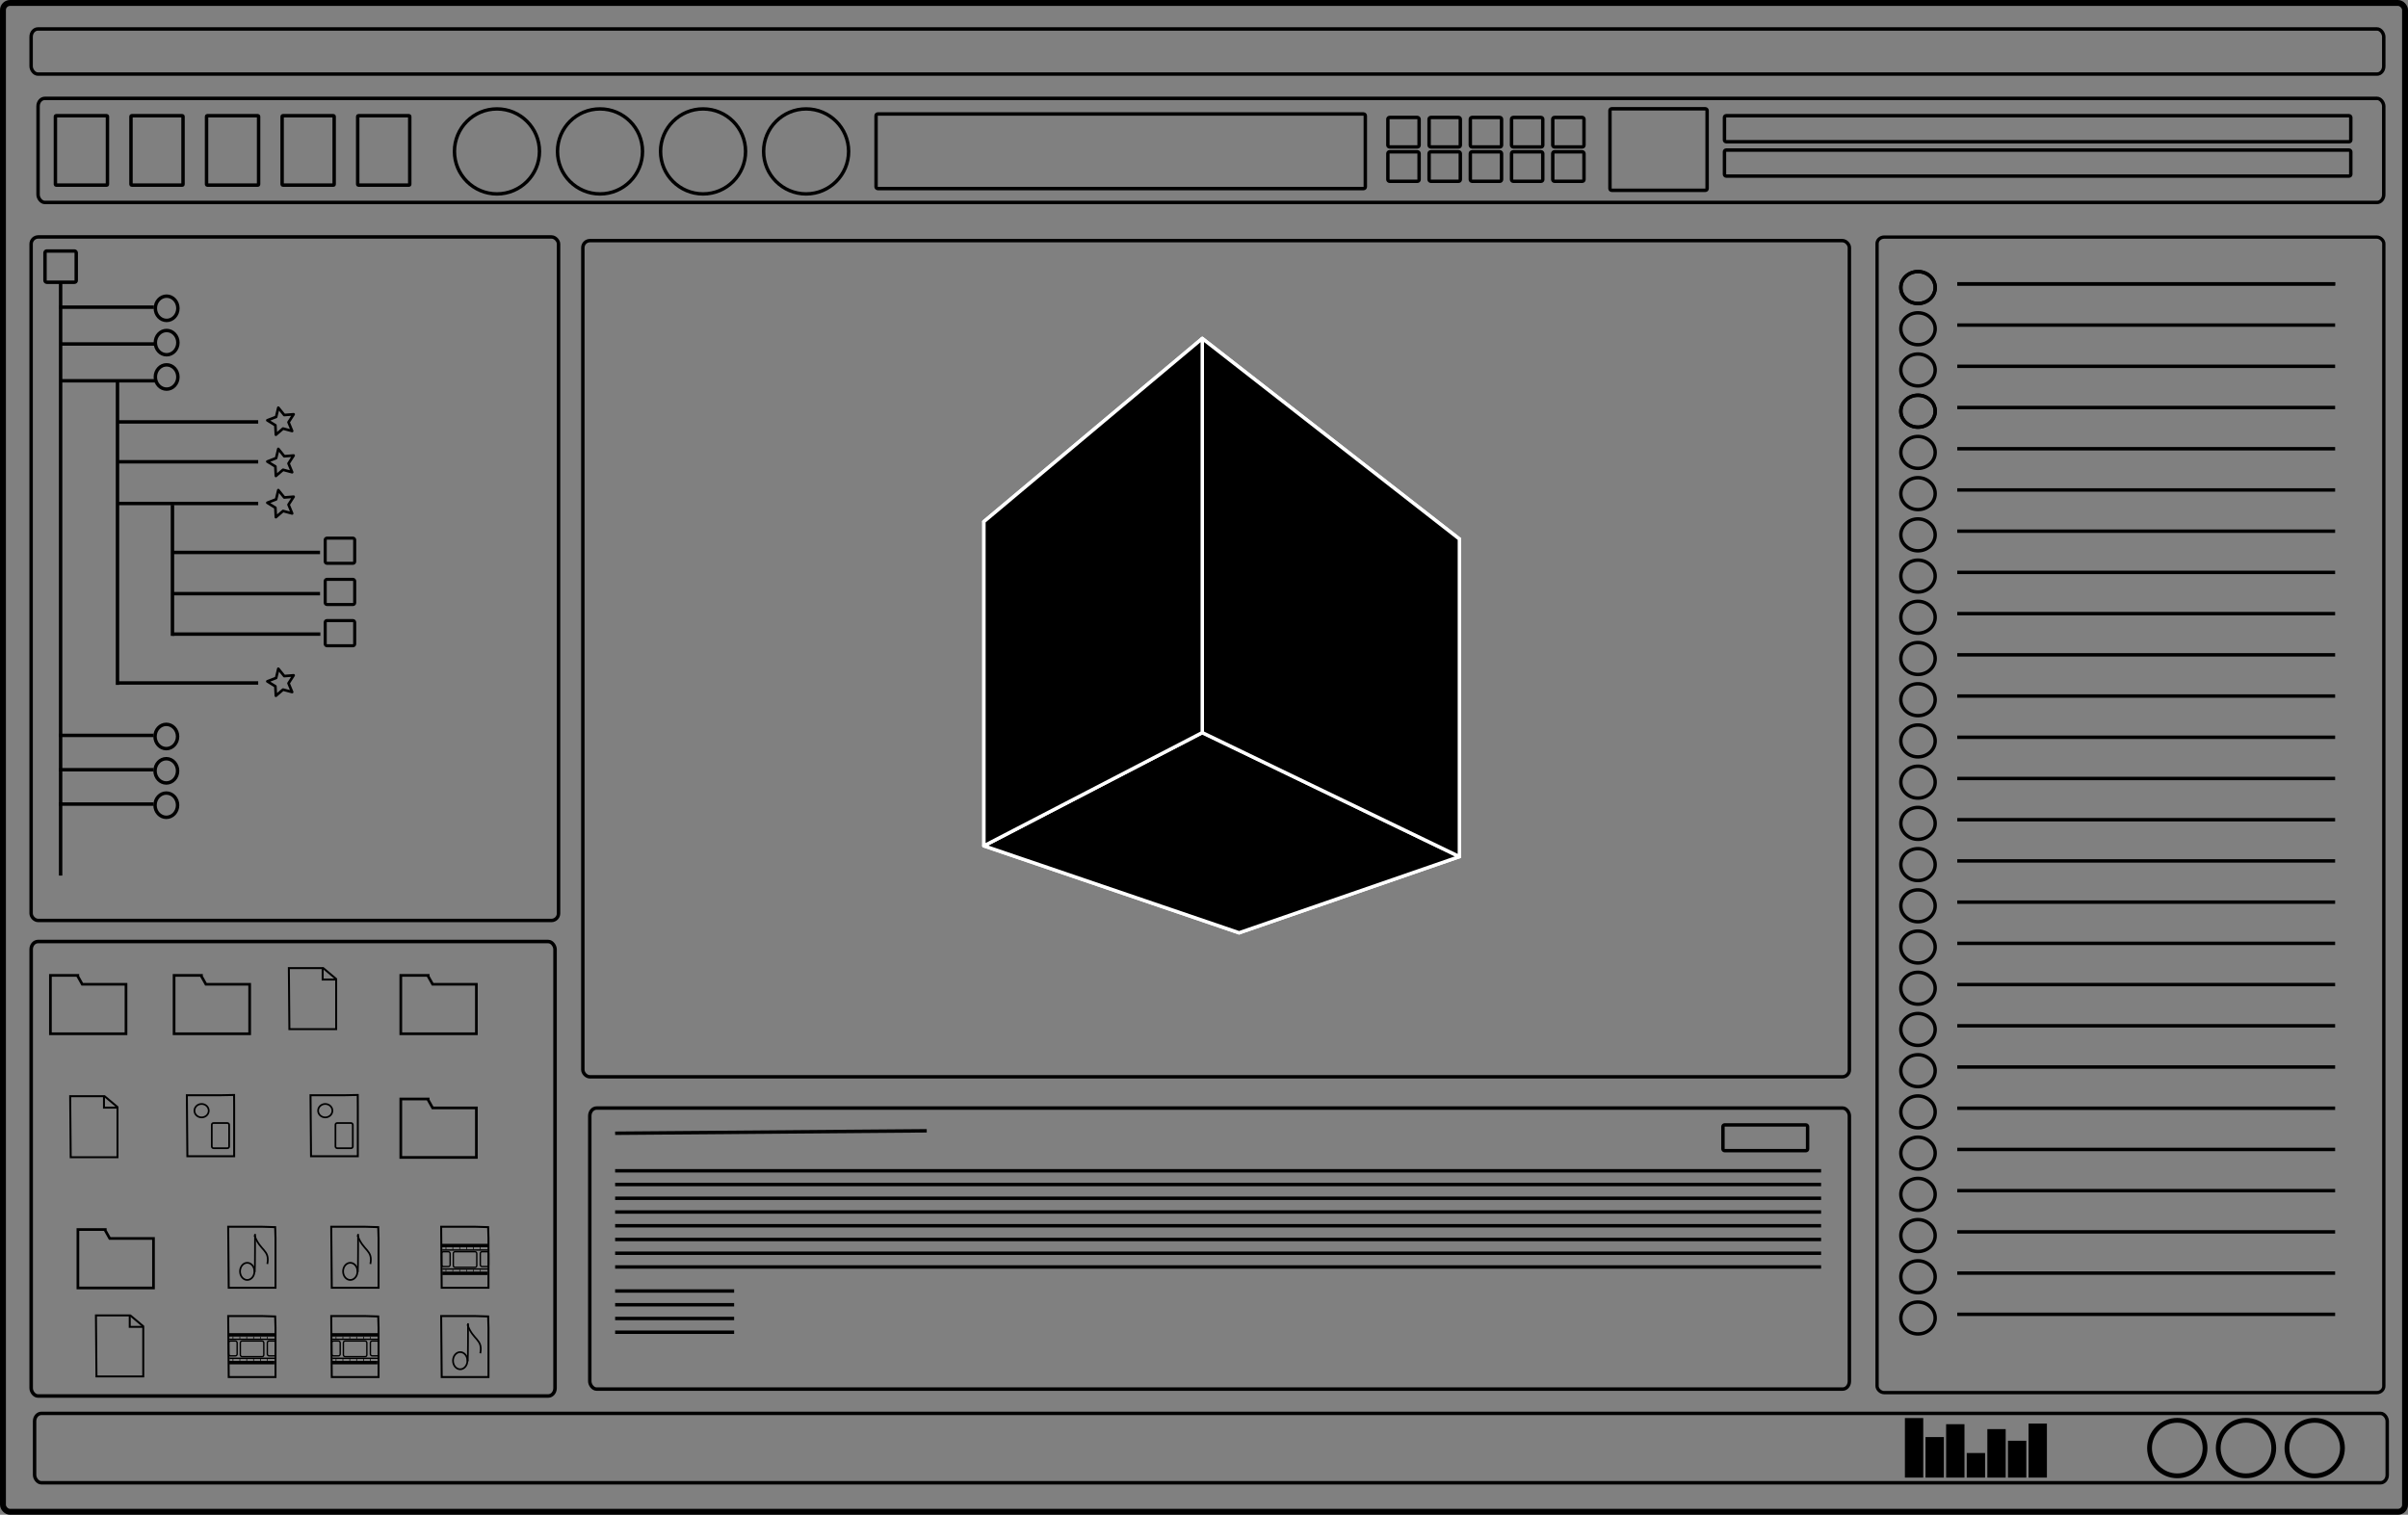 <?xml version="1.0" encoding="UTF-8" standalone="no"?>
<!-- Created with Inkscape (http://www.inkscape.org/) -->

<svg
   xmlns:dc="http://purl.org/dc/elements/1.1/"
   xmlns:cc="http://creativecommons.org/ns#"
   xmlns:rdf="http://www.w3.org/1999/02/22-rdf-syntax-ns#"
   xmlns:svg="http://www.w3.org/2000/svg"
   xmlns="http://www.w3.org/2000/svg"
   xmlns:xlink="http://www.w3.org/1999/xlink"
   xmlns:sodipodi="http://sodipodi.sourceforge.net/DTD/sodipodi-0.dtd"
   xmlns:inkscape="http://www.inkscape.org/namespaces/inkscape"
   width="197.838mm"
   height="124.46mm"
   viewBox="0 0 701 441"
   id="svg2"
   version="1.1"
   inkscape:version="0.91 r13725"
   sodipodi:docname="schema_engine.svg"
   inkscape:export-filename="/home/v1a1l1e1/Documenti/Lavori/sae/Lezioni/aprile2018/slides_GEGST_apr2018/images/pt1/schema_engine.png"
   inkscape:export-xdpi="131.42857"
   inkscape:export-ydpi="131.42857">
  <rect x="0" y="0" width="701" height="441" fill="#808080" stroke="none"/>
  <defs
     id="defs4">
    <inkscape:perspective
       sodipodi:type="inkscape:persp3d"
       inkscape:vp_x="-8.5714288 : 41.752523 : 1"
       inkscape:vp_y="0 : 999.99996 : 0"
       inkscape:vp_z="735.52308 : 41.752523 : 1"
       inkscape:persp3d-origin="363.47582 : -133.64117 : 1"
       id="perspective4851" />
  </defs>
  <sodipodi:namedview
     id="base"
     pagecolor="#ffffff"
     bordercolor="#666666"
     borderopacity="1.0"
     inkscape:pageopacity="0.0"
     inkscape:pageshadow="2"
     inkscape:zoom="1.4"
     inkscape:cx="321.54147"
     inkscape:cy="235.16136"
     inkscape:document-units="px"
     inkscape:current-layer="layer1"
     showgrid="false"
     showguides="true"
     inkscape:guide-bbox="true"
     inkscape:snap-grids="false"
     inkscape:snap-to-guides="false"
     inkscape:window-width="1600"
     inkscape:window-height="851"
     inkscape:window-x="0"
     inkscape:window-y="25"
     inkscape:window-maximized="1"
     fit-margin-top="0"
     fit-margin-left="0"
     fit-margin-right="0"
     fit-margin-bottom="0" />
  <g
     inkscape:label="Layer 1"
     inkscape:groupmode="layer"
     id="layer1"
     transform="translate(-32.357,-141.862)">
    <rect
       style="fill:none;fill-opacity:1;fill-rule:evenodd;stroke:#000000;stroke-width:1.719;stroke-linecap:round;stroke-linejoin:round;stroke-miterlimit:4;stroke-dasharray:none;stroke-opacity:1"
       id="rect4138"
       width="699.281"
       height="439.281"
       x="33.217"
       y="142.722"
       rx="2.076"
       ry="2.05" />
    <rect
       style="fill:none;fill-opacity:1;fill-rule:evenodd;stroke:#000000;stroke-width:1;stroke-linecap:round;stroke-linejoin:round;stroke-miterlimit:4;stroke-dasharray:none;stroke-opacity:1"
       id="rect4140"
       width="368.706"
       height="243.447"
       x="202.03"
       y="211.915"
       rx="2.076"
       ry="2.05" />
    <rect
       style="fill:none;fill-opacity:1;fill-rule:evenodd;stroke:#000000;stroke-width:0.962;stroke-linecap:round;stroke-linejoin:round;stroke-miterlimit:4;stroke-dasharray:none;stroke-opacity:1"
       id="rect4142"
       width="147.52"
       height="336.419"
       x="578.798"
       y="210.886"
       rx="2.076"
       ry="1.896" />
    <rect
       style="fill:none;fill-opacity:1;fill-rule:evenodd;stroke:#000000;stroke-width:1;stroke-linecap:round;stroke-linejoin:round;stroke-miterlimit:4;stroke-dasharray:none;stroke-opacity:1"
       id="rect4144"
       width="153.543"
       height="199"
       x="41.416"
       y="210.844"
       rx="2.076"
       ry="2.05" />
    <rect
       style="fill:none;fill-opacity:1;fill-rule:evenodd;stroke:#000000;stroke-width:1.027;stroke-linecap:round;stroke-linejoin:round;stroke-miterlimit:4;stroke-dasharray:none;stroke-opacity:1"
       id="rect4160"
       width="152.506"
       height="132.303"
       x="41.43"
       y="415.979"
       rx="1.971"
       ry="2.275" />
    <rect
       style="fill:none;fill-opacity:1;fill-rule:evenodd;stroke:#000000;stroke-width:1;stroke-linecap:round;stroke-linejoin:round;stroke-miterlimit:4;stroke-dasharray:none;stroke-opacity:1"
       id="rect4164"
       width="366.685"
       height="81.822"
       x="204.051"
       y="464.453"
       rx="1.971"
       ry="2.275" />
    <rect
       style="fill:none;fill-opacity:1;fill-rule:evenodd;stroke:#000000;stroke-width:1;stroke-linecap:round;stroke-linejoin:round;stroke-miterlimit:4;stroke-dasharray:none;stroke-opacity:1"
       id="rect4166"
       width="684.883"
       height="20.203"
       x="42.426"
       y="553.347"
       rx="1.971"
       ry="2.275" />
    <rect
       style="fill:none;fill-opacity:1;fill-rule:evenodd;stroke:#000000;stroke-width:0.999;stroke-linecap:round;stroke-linejoin:round;stroke-miterlimit:4;stroke-dasharray:none;stroke-opacity:1"
       id="rect4170"
       width="684.885"
       height="13.133"
       x="41.416"
       y="150.295"
       rx="1.965"
       ry="2.276" />
    <rect
       style="fill:none;fill-opacity:1;fill-rule:evenodd;stroke:#000000;stroke-width:1.001;stroke-linecap:round;stroke-linejoin:round;stroke-miterlimit:4;stroke-dasharray:none;stroke-opacity:1"
       id="rect4172"
       width="682.862"
       height="30.304"
       x="43.437"
       y="170.499"
       rx="1.974"
       ry="2.275" />
    <ellipse
       style="fill:none;fill-opacity:1;fill-rule:evenodd;stroke:#000000;stroke-width:1;stroke-linecap:round;stroke-linejoin:round;stroke-miterlimit:4;stroke-dasharray:none;stroke-opacity:1"
       id="path4174"
       cx="590.714"
       cy="225.576"
       rx="5"
       ry="4.643" />
    <ellipse
       ry="4.643"
       rx="5"
       cy="237.576"
       cx="590.714"
       id="ellipse4176"
       style="fill:none;fill-opacity:1;fill-rule:evenodd;stroke:#000000;stroke-width:1;stroke-linecap:round;stroke-linejoin:round;stroke-miterlimit:4;stroke-dasharray:none;stroke-opacity:1" />
    <ellipse
       ry="4.643"
       rx="5"
       cy="249.576"
       cx="590.714"
       id="ellipse4178"
       style="fill:none;fill-opacity:1;fill-rule:evenodd;stroke:#000000;stroke-width:1;stroke-linecap:round;stroke-linejoin:round;stroke-miterlimit:4;stroke-dasharray:none;stroke-opacity:1" />
    <ellipse
       style="fill:none;fill-opacity:1;fill-rule:evenodd;stroke:#000000;stroke-width:1;stroke-linecap:round;stroke-linejoin:round;stroke-miterlimit:4;stroke-dasharray:none;stroke-opacity:1"
       id="ellipse4180"
       cx="590.714"
       cy="261.576"
       rx="5"
       ry="4.643" />
    <ellipse
       ry="4.643"
       rx="5"
       cy="225.576"
       cx="590.714"
       id="ellipse4182"
       style="fill:none;fill-opacity:1;fill-rule:evenodd;stroke:#000000;stroke-width:1;stroke-linecap:round;stroke-linejoin:round;stroke-miterlimit:4;stroke-dasharray:none;stroke-opacity:1" />
    <ellipse
       ry="4.643"
       rx="5"
       cy="261.576"
       cx="590.714"
       id="ellipse4184"
       style="fill:none;fill-opacity:1;fill-rule:evenodd;stroke:#000000;stroke-width:1;stroke-linecap:round;stroke-linejoin:round;stroke-miterlimit:4;stroke-dasharray:none;stroke-opacity:1" />
    <ellipse
       style="fill:none;fill-opacity:1;fill-rule:evenodd;stroke:#000000;stroke-width:1;stroke-linecap:round;stroke-linejoin:round;stroke-miterlimit:4;stroke-dasharray:none;stroke-opacity:1"
       id="ellipse4186"
       cx="590.714"
       cy="285.576"
       rx="5"
       ry="4.643" />
    <ellipse
       style="fill:none;fill-opacity:1;fill-rule:evenodd;stroke:#000000;stroke-width:1;stroke-linecap:round;stroke-linejoin:round;stroke-miterlimit:4;stroke-dasharray:none;stroke-opacity:1"
       id="ellipse4188"
       cx="590.714"
       cy="297.576"
       rx="5"
       ry="4.643" />
    <ellipse
       style="fill:none;fill-opacity:1;fill-rule:evenodd;stroke:#000000;stroke-width:1;stroke-linecap:round;stroke-linejoin:round;stroke-miterlimit:4;stroke-dasharray:none;stroke-opacity:1"
       id="ellipse4190"
       cx="590.714"
       cy="273.576"
       rx="5"
       ry="4.643" />
    <ellipse
       style="fill:none;fill-opacity:1;fill-rule:evenodd;stroke:#000000;stroke-width:1;stroke-linecap:round;stroke-linejoin:round;stroke-miterlimit:4;stroke-dasharray:none;stroke-opacity:1"
       id="ellipse4192"
       cx="590.714"
       cy="309.576"
       rx="5"
       ry="4.643" />
    <ellipse
       style="fill:none;fill-opacity:1;fill-rule:evenodd;stroke:#000000;stroke-width:1;stroke-linecap:round;stroke-linejoin:round;stroke-miterlimit:4;stroke-dasharray:none;stroke-opacity:1"
       id="ellipse4194"
       cx="590.714"
       cy="333.576"
       rx="5"
       ry="4.643" />
    <ellipse
       style="fill:none;fill-opacity:1;fill-rule:evenodd;stroke:#000000;stroke-width:1;stroke-linecap:round;stroke-linejoin:round;stroke-miterlimit:4;stroke-dasharray:none;stroke-opacity:1"
       id="ellipse4196"
       cx="590.714"
       cy="345.576"
       rx="5"
       ry="4.643" />
    <ellipse
       style="fill:none;fill-opacity:1;fill-rule:evenodd;stroke:#000000;stroke-width:1;stroke-linecap:round;stroke-linejoin:round;stroke-miterlimit:4;stroke-dasharray:none;stroke-opacity:1"
       id="ellipse4198"
       cx="590.714"
       cy="321.576"
       rx="5"
       ry="4.643" />
    <ellipse
       style="fill:none;fill-opacity:1;fill-rule:evenodd;stroke:#000000;stroke-width:1;stroke-linecap:round;stroke-linejoin:round;stroke-miterlimit:4;stroke-dasharray:none;stroke-opacity:1"
       id="ellipse4200"
       cx="590.714"
       cy="357.576"
       rx="5"
       ry="4.643" />
    <ellipse
       ry="4.643"
       rx="5"
       cy="381.576"
       cx="590.714"
       id="ellipse4202"
       style="fill:none;fill-opacity:1;fill-rule:evenodd;stroke:#000000;stroke-width:1;stroke-linecap:round;stroke-linejoin:round;stroke-miterlimit:4;stroke-dasharray:none;stroke-opacity:1" />
    <ellipse
       ry="4.643"
       rx="5"
       cy="393.576"
       cx="590.714"
       id="ellipse4204"
       style="fill:none;fill-opacity:1;fill-rule:evenodd;stroke:#000000;stroke-width:1;stroke-linecap:round;stroke-linejoin:round;stroke-miterlimit:4;stroke-dasharray:none;stroke-opacity:1" />
    <ellipse
       ry="4.643"
       rx="5"
       cy="369.576"
       cx="590.714"
       id="ellipse4206"
       style="fill:none;fill-opacity:1;fill-rule:evenodd;stroke:#000000;stroke-width:1;stroke-linecap:round;stroke-linejoin:round;stroke-miterlimit:4;stroke-dasharray:none;stroke-opacity:1" />
    <ellipse
       ry="4.643"
       rx="5"
       cy="405.576"
       cx="590.714"
       id="ellipse4208"
       style="fill:none;fill-opacity:1;fill-rule:evenodd;stroke:#000000;stroke-width:1;stroke-linecap:round;stroke-linejoin:round;stroke-miterlimit:4;stroke-dasharray:none;stroke-opacity:1" />
    <ellipse
       ry="4.643"
       rx="5"
       cy="417.576"
       cx="590.714"
       id="ellipse4210"
       style="fill:none;fill-opacity:1;fill-rule:evenodd;stroke:#000000;stroke-width:1;stroke-linecap:round;stroke-linejoin:round;stroke-miterlimit:4;stroke-dasharray:none;stroke-opacity:1" />
    <ellipse
       ry="4.643"
       rx="5"
       cy="429.576"
       cx="590.714"
       id="ellipse4212"
       style="fill:none;fill-opacity:1;fill-rule:evenodd;stroke:#000000;stroke-width:1;stroke-linecap:round;stroke-linejoin:round;stroke-miterlimit:4;stroke-dasharray:none;stroke-opacity:1" />
    <ellipse
       ry="4.643"
       rx="5"
       cy="453.576"
       cx="590.714"
       id="ellipse4214"
       style="fill:none;fill-opacity:1;fill-rule:evenodd;stroke:#000000;stroke-width:1;stroke-linecap:round;stroke-linejoin:round;stroke-miterlimit:4;stroke-dasharray:none;stroke-opacity:1" />
    <ellipse
       ry="4.643"
       rx="5"
       cy="465.576"
       cx="590.714"
       id="ellipse4216"
       style="fill:none;fill-opacity:1;fill-rule:evenodd;stroke:#000000;stroke-width:1;stroke-linecap:round;stroke-linejoin:round;stroke-miterlimit:4;stroke-dasharray:none;stroke-opacity:1" />
    <ellipse
       ry="4.643"
       rx="5"
       cy="441.576"
       cx="590.714"
       id="ellipse4218"
       style="fill:none;fill-opacity:1;fill-rule:evenodd;stroke:#000000;stroke-width:1;stroke-linecap:round;stroke-linejoin:round;stroke-miterlimit:4;stroke-dasharray:none;stroke-opacity:1" />
    <ellipse
       ry="4.643"
       rx="5"
       cy="477.576"
       cx="590.714"
       id="ellipse4220"
       style="fill:none;fill-opacity:1;fill-rule:evenodd;stroke:#000000;stroke-width:1;stroke-linecap:round;stroke-linejoin:round;stroke-miterlimit:4;stroke-dasharray:none;stroke-opacity:1" />
    <ellipse
       style="fill:none;fill-opacity:1;fill-rule:evenodd;stroke:#000000;stroke-width:1;stroke-linecap:round;stroke-linejoin:round;stroke-miterlimit:4;stroke-dasharray:none;stroke-opacity:1"
       id="ellipse4222"
       cx="590.714"
       cy="501.576"
       rx="5"
       ry="4.643" />
    <ellipse
       style="fill:none;fill-opacity:1;fill-rule:evenodd;stroke:#000000;stroke-width:1;stroke-linecap:round;stroke-linejoin:round;stroke-miterlimit:4;stroke-dasharray:none;stroke-opacity:1"
       id="ellipse4224"
       cx="590.714"
       cy="513.576"
       rx="5"
       ry="4.643" />
    <ellipse
       style="fill:none;fill-opacity:1;fill-rule:evenodd;stroke:#000000;stroke-width:1;stroke-linecap:round;stroke-linejoin:round;stroke-miterlimit:4;stroke-dasharray:none;stroke-opacity:1"
       id="ellipse4226"
       cx="590.714"
       cy="489.576"
       rx="5"
       ry="4.643" />
    <ellipse
       style="fill:none;fill-opacity:1;fill-rule:evenodd;stroke:#000000;stroke-width:1;stroke-linecap:round;stroke-linejoin:round;stroke-miterlimit:4;stroke-dasharray:none;stroke-opacity:1"
       id="ellipse4228"
       cx="590.714"
       cy="525.576"
       rx="5"
       ry="4.643" />
    <path
       style="fill:none;fill-rule:evenodd;stroke:#000000;stroke-width:1px;stroke-linecap:butt;stroke-linejoin:miter;stroke-opacity:1"
       d="m 602.143,224.505 110,0"
       id="path4232"
       inkscape:connector-curvature="0" />
    <path
       inkscape:connector-curvature="0"
       id="path4234"
       d="m 602.143,224.505 110,0"
       style="fill:none;fill-rule:evenodd;stroke:#000000;stroke-width:1px;stroke-linecap:butt;stroke-linejoin:miter;stroke-opacity:1" />
    <path
       style="fill:none;fill-rule:evenodd;stroke:#000000;stroke-width:1px;stroke-linecap:butt;stroke-linejoin:miter;stroke-opacity:1"
       d="m 602.143,236.505 110,0"
       id="path4236"
       inkscape:connector-curvature="0" />
    <path
       inkscape:connector-curvature="0"
       id="path4238"
       d="m 602.143,248.505 110,0"
       style="fill:none;fill-rule:evenodd;stroke:#000000;stroke-width:1px;stroke-linecap:butt;stroke-linejoin:miter;stroke-opacity:1" />
    <path
       style="fill:none;fill-rule:evenodd;stroke:#000000;stroke-width:1px;stroke-linecap:butt;stroke-linejoin:miter;stroke-opacity:1"
       d="m 602.143,260.505 110,0"
       id="path4240"
       inkscape:connector-curvature="0" />
    <path
       inkscape:connector-curvature="0"
       id="path4242"
       d="m 602.143,272.505 110,0"
       style="fill:none;fill-rule:evenodd;stroke:#000000;stroke-width:1px;stroke-linecap:butt;stroke-linejoin:miter;stroke-opacity:1" />
    <path
       style="fill:none;fill-rule:evenodd;stroke:#000000;stroke-width:1px;stroke-linecap:butt;stroke-linejoin:miter;stroke-opacity:1"
       d="m 602.143,284.505 110,0"
       id="path4244"
       inkscape:connector-curvature="0" />
    <path
       inkscape:connector-curvature="0"
       id="path4246"
       d="m 602.143,296.505 110,0"
       style="fill:none;fill-rule:evenodd;stroke:#000000;stroke-width:1px;stroke-linecap:butt;stroke-linejoin:miter;stroke-opacity:1" />
    <path
       style="fill:none;fill-rule:evenodd;stroke:#000000;stroke-width:1px;stroke-linecap:butt;stroke-linejoin:miter;stroke-opacity:1"
       d="m 602.143,308.505 110,0"
       id="path4248"
       inkscape:connector-curvature="0" />
    <path
       inkscape:connector-curvature="0"
       id="path4250"
       d="m 602.143,320.505 110,0"
       style="fill:none;fill-rule:evenodd;stroke:#000000;stroke-width:1px;stroke-linecap:butt;stroke-linejoin:miter;stroke-opacity:1" />
    <path
       style="fill:none;fill-rule:evenodd;stroke:#000000;stroke-width:1px;stroke-linecap:butt;stroke-linejoin:miter;stroke-opacity:1"
       d="m 602.143,332.505 110,0"
       id="path4252"
       inkscape:connector-curvature="0" />
    <path
       inkscape:connector-curvature="0"
       id="path4254"
       d="m 602.143,344.505 110,0"
       style="fill:none;fill-rule:evenodd;stroke:#000000;stroke-width:1px;stroke-linecap:butt;stroke-linejoin:miter;stroke-opacity:1" />
    <path
       style="fill:none;fill-rule:evenodd;stroke:#000000;stroke-width:1px;stroke-linecap:butt;stroke-linejoin:miter;stroke-opacity:1"
       d="m 602.143,356.505 110,0"
       id="path4256"
       inkscape:connector-curvature="0" />
    <path
       inkscape:connector-curvature="0"
       id="path4258"
       d="m 602.143,368.505 110,0"
       style="fill:none;fill-rule:evenodd;stroke:#000000;stroke-width:1px;stroke-linecap:butt;stroke-linejoin:miter;stroke-opacity:1" />
    <path
       style="fill:none;fill-rule:evenodd;stroke:#000000;stroke-width:1px;stroke-linecap:butt;stroke-linejoin:miter;stroke-opacity:1"
       d="m 602.143,380.505 110,0"
       id="path4260"
       inkscape:connector-curvature="0" />
    <path
       inkscape:connector-curvature="0"
       id="path4262"
       d="m 602.143,392.505 110,0"
       style="fill:none;fill-rule:evenodd;stroke:#000000;stroke-width:1px;stroke-linecap:butt;stroke-linejoin:miter;stroke-opacity:1" />
    <path
       style="fill:none;fill-rule:evenodd;stroke:#000000;stroke-width:1px;stroke-linecap:butt;stroke-linejoin:miter;stroke-opacity:1"
       d="m 602.143,404.505 110,0"
       id="path4264"
       inkscape:connector-curvature="0" />
    <path
       inkscape:connector-curvature="0"
       id="path4266"
       d="m 602.143,416.505 110,0"
       style="fill:none;fill-rule:evenodd;stroke:#000000;stroke-width:1px;stroke-linecap:butt;stroke-linejoin:miter;stroke-opacity:1" />
    <path
       style="fill:none;fill-rule:evenodd;stroke:#000000;stroke-width:1px;stroke-linecap:butt;stroke-linejoin:miter;stroke-opacity:1"
       d="m 602.143,428.505 110,0"
       id="path4268"
       inkscape:connector-curvature="0" />
    <path
       inkscape:connector-curvature="0"
       id="path4270"
       d="m 602.143,440.505 110,0"
       style="fill:none;fill-rule:evenodd;stroke:#000000;stroke-width:1px;stroke-linecap:butt;stroke-linejoin:miter;stroke-opacity:1" />
    <path
       style="fill:none;fill-rule:evenodd;stroke:#000000;stroke-width:1px;stroke-linecap:butt;stroke-linejoin:miter;stroke-opacity:1"
       d="m 602.143,452.505 110,0"
       id="path4272"
       inkscape:connector-curvature="0" />
    <path
       inkscape:connector-curvature="0"
       id="path4274"
       d="m 602.143,464.505 110,0"
       style="fill:none;fill-rule:evenodd;stroke:#000000;stroke-width:1px;stroke-linecap:butt;stroke-linejoin:miter;stroke-opacity:1" />
    <path
       style="fill:none;fill-rule:evenodd;stroke:#000000;stroke-width:1px;stroke-linecap:butt;stroke-linejoin:miter;stroke-opacity:1"
       d="m 602.143,476.505 110,0"
       id="path4276"
       inkscape:connector-curvature="0" />
    <path
       inkscape:connector-curvature="0"
       id="path4278"
       d="m 602.143,488.505 110,0"
       style="fill:none;fill-rule:evenodd;stroke:#000000;stroke-width:1px;stroke-linecap:butt;stroke-linejoin:miter;stroke-opacity:1" />
    <path
       style="fill:none;fill-rule:evenodd;stroke:#000000;stroke-width:1px;stroke-linecap:butt;stroke-linejoin:miter;stroke-opacity:1"
       d="m 602.143,500.505 110,0"
       id="path4280"
       inkscape:connector-curvature="0" />
    <path
       inkscape:connector-curvature="0"
       id="path4282"
       d="m 602.143,512.505 110,0"
       style="fill:none;fill-rule:evenodd;stroke:#000000;stroke-width:1px;stroke-linecap:butt;stroke-linejoin:miter;stroke-opacity:1" />
    <path
       style="fill:none;fill-rule:evenodd;stroke:#000000;stroke-width:1px;stroke-linecap:butt;stroke-linejoin:miter;stroke-opacity:1"
       d="m 602.143,524.505 110,0"
       id="path4284"
       inkscape:connector-curvature="0" />
    <rect
       style="fill:none;fill-opacity:1;fill-rule:evenodd;stroke:#000000;stroke-width:1;stroke-linecap:round;stroke-linejoin:round;stroke-miterlimit:4;stroke-dasharray:none;stroke-opacity:1"
       id="rect4333"
       width="15.152"
       height="20.203"
       x="48.487"
       y="175.55"
       rx="0.2"
       ry="0.2" />
    <rect
       ry="0.2"
       rx="0.2"
       y="175.55"
       x="70.487"
       height="20.203"
       width="15.152"
       id="rect4337"
       style="fill:none;fill-opacity:1;fill-rule:evenodd;stroke:#000000;stroke-width:1;stroke-linecap:round;stroke-linejoin:round;stroke-miterlimit:4;stroke-dasharray:none;stroke-opacity:1" />
    <rect
       style="fill:none;fill-opacity:1;fill-rule:evenodd;stroke:#000000;stroke-width:1;stroke-linecap:round;stroke-linejoin:round;stroke-miterlimit:4;stroke-dasharray:none;stroke-opacity:1"
       id="rect4339"
       width="15.152"
       height="20.203"
       x="92.487"
       y="175.55"
       rx="0.2"
       ry="0.2" />
    <rect
       ry="0.2"
       rx="0.2"
       y="175.55"
       x="114.487"
       height="20.203"
       width="15.152"
       id="rect4341"
       style="fill:none;fill-opacity:1;fill-rule:evenodd;stroke:#000000;stroke-width:1;stroke-linecap:round;stroke-linejoin:round;stroke-miterlimit:4;stroke-dasharray:none;stroke-opacity:1" />
    <rect
       style="fill:none;fill-opacity:1;fill-rule:evenodd;stroke:#000000;stroke-width:1;stroke-linecap:round;stroke-linejoin:round;stroke-miterlimit:4;stroke-dasharray:none;stroke-opacity:1"
       id="rect4343"
       width="15.152"
       height="20.203"
       x="136.487"
       y="175.55"
       rx="0.2"
       ry="0.2" />
    <circle
       style="fill:none;fill-opacity:1;fill-rule:evenodd;stroke:#000000;stroke-width:1;stroke-linecap:round;stroke-linejoin:round;stroke-miterlimit:4;stroke-dasharray:none;stroke-opacity:1"
       id="path4345"
       cx="177.029"
       cy="185.944"
       r="12.374" />
    <circle
       r="12.374"
       cy="185.944"
       cx="207.029"
       id="circle4347"
       style="fill:none;fill-opacity:1;fill-rule:evenodd;stroke:#000000;stroke-width:1;stroke-linecap:round;stroke-linejoin:round;stroke-miterlimit:4;stroke-dasharray:none;stroke-opacity:1" />
    <circle
       style="fill:none;fill-opacity:1;fill-rule:evenodd;stroke:#000000;stroke-width:1;stroke-linecap:round;stroke-linejoin:round;stroke-miterlimit:4;stroke-dasharray:none;stroke-opacity:1"
       id="circle4349"
       cx="237.029"
       cy="185.944"
       r="12.374" />
    <circle
       r="12.374"
       cy="185.944"
       cx="267.029"
       id="circle4351"
       style="fill:none;fill-opacity:1;fill-rule:evenodd;stroke:#000000;stroke-width:1;stroke-linecap:round;stroke-linejoin:round;stroke-miterlimit:4;stroke-dasharray:none;stroke-opacity:1" />
    <rect
       style="fill:none;fill-opacity:1;fill-rule:evenodd;stroke:#000000;stroke-width:1;stroke-linecap:round;stroke-linejoin:round;stroke-miterlimit:4;stroke-dasharray:none;stroke-opacity:1"
       id="rect4353"
       width="142.431"
       height="21.718"
       x="287.388"
       y="175.045"
       rx="0.5"
       ry="0.5" />
    <rect
       style="fill:none;fill-opacity:1;fill-rule:evenodd;stroke:#000000;stroke-width:1;stroke-linecap:round;stroke-linejoin:round;stroke-miterlimit:4;stroke-dasharray:none;stroke-opacity:1"
       id="rect4355"
       width="9.091"
       height="8.586"
       x="436.386"
       y="176.055"
       rx="0.5"
       ry="0.5" />
    <rect
       ry="0.5"
       rx="0.5"
       y="186.055"
       x="436.386"
       height="8.586"
       width="9.091"
       id="rect4357"
       style="fill:none;fill-opacity:1;fill-rule:evenodd;stroke:#000000;stroke-width:1;stroke-linecap:round;stroke-linejoin:round;stroke-miterlimit:4;stroke-dasharray:none;stroke-opacity:1" />
    <rect
       style="fill:none;fill-opacity:1;fill-rule:evenodd;stroke:#000000;stroke-width:1;stroke-linecap:round;stroke-linejoin:round;stroke-miterlimit:4;stroke-dasharray:none;stroke-opacity:1"
       id="rect4359"
       width="9.091"
       height="8.586"
       x="448.386"
       y="186.055"
       rx="0.5"
       ry="0.5" />
    <rect
       ry="0.5"
       rx="0.5"
       y="186.055"
       x="460.386"
       height="8.586"
       width="9.091"
       id="rect4361"
       style="fill:none;fill-opacity:1;fill-rule:evenodd;stroke:#000000;stroke-width:1;stroke-linecap:round;stroke-linejoin:round;stroke-miterlimit:4;stroke-dasharray:none;stroke-opacity:1" />
    <rect
       style="fill:none;fill-opacity:1;fill-rule:evenodd;stroke:#000000;stroke-width:1;stroke-linecap:round;stroke-linejoin:round;stroke-miterlimit:4;stroke-dasharray:none;stroke-opacity:1"
       id="rect4363"
       width="9.091"
       height="8.586"
       x="472.386"
       y="186.055"
       rx="0.5"
       ry="0.5" />
    <rect
       ry="0.5"
       rx="0.5"
       y="186.055"
       x="484.386"
       height="8.586"
       width="9.091"
       id="rect4365"
       style="fill:none;fill-opacity:1;fill-rule:evenodd;stroke:#000000;stroke-width:1;stroke-linecap:round;stroke-linejoin:round;stroke-miterlimit:4;stroke-dasharray:none;stroke-opacity:1" />
    <rect
       ry="0.5"
       rx="0.5"
       y="176.055"
       x="448.386"
       height="8.586"
       width="9.091"
       id="rect4367"
       style="fill:none;fill-opacity:1;fill-rule:evenodd;stroke:#000000;stroke-width:1;stroke-linecap:round;stroke-linejoin:round;stroke-miterlimit:4;stroke-dasharray:none;stroke-opacity:1" />
    <rect
       style="fill:none;fill-opacity:1;fill-rule:evenodd;stroke:#000000;stroke-width:1;stroke-linecap:round;stroke-linejoin:round;stroke-miterlimit:4;stroke-dasharray:none;stroke-opacity:1"
       id="rect4369"
       width="9.091"
       height="8.586"
       x="460.386"
       y="176.055"
       rx="0.5"
       ry="0.5" />
    <rect
       ry="0.5"
       rx="0.5"
       y="176.055"
       x="472.386"
       height="8.586"
       width="9.091"
       id="rect4371"
       style="fill:none;fill-opacity:1;fill-rule:evenodd;stroke:#000000;stroke-width:1;stroke-linecap:round;stroke-linejoin:round;stroke-miterlimit:4;stroke-dasharray:none;stroke-opacity:1" />
    <rect
       style="fill:none;fill-opacity:1;fill-rule:evenodd;stroke:#000000;stroke-width:1;stroke-linecap:round;stroke-linejoin:round;stroke-miterlimit:4;stroke-dasharray:none;stroke-opacity:1"
       id="rect4373"
       width="9.091"
       height="8.586"
       x="484.386"
       y="176.055"
       rx="0.5"
       ry="0.5" />
    <rect
       style="fill:none;fill-opacity:1;fill-rule:evenodd;stroke:#000000;stroke-width:1;stroke-linecap:round;stroke-linejoin:round;stroke-miterlimit:4;stroke-dasharray:none;stroke-opacity:1"
       id="rect4375"
       width="28.284"
       height="23.739"
       x="501.036"
       y="173.53"
       rx="0.5"
       ry="0.5" />
    <rect
       style="fill:none;fill-opacity:1;fill-rule:evenodd;stroke:#000000;stroke-width:1;stroke-linecap:round;stroke-linejoin:round;stroke-miterlimit:4;stroke-dasharray:none;stroke-opacity:1"
       id="rect4377"
       width="182.333"
       height="7.576"
       x="534.371"
       y="175.55"
       rx="0.5"
       ry="0.5" />
    <rect
       ry="0.5"
       rx="0.5"
       y="185.55"
       x="534.371"
       height="7.576"
       width="182.333"
       id="rect4379"
       style="fill:none;fill-opacity:1;fill-rule:evenodd;stroke:#000000;stroke-width:1;stroke-linecap:round;stroke-linejoin:round;stroke-miterlimit:4;stroke-dasharray:none;stroke-opacity:1" />
    <rect
       style="fill:none;fill-opacity:1;fill-rule:evenodd;stroke:#000000;stroke-width:1;stroke-linecap:round;stroke-linejoin:round;stroke-miterlimit:4;stroke-dasharray:none;stroke-opacity:1"
       id="rect4381"
       width="9.091"
       height="9.091"
       x="45.457"
       y="214.946"
       rx="0.5"
       ry="0.5" />
    <ellipse
       style="fill:none;fill-opacity:1;fill-rule:evenodd;stroke:#000000;stroke-width:1;stroke-linecap:round;stroke-linejoin:round;stroke-miterlimit:4;stroke-dasharray:none;stroke-opacity:1"
       id="path4383"
       cx="80.862"
       cy="231.613"
       rx="3.283"
       ry="3.536" />
    <ellipse
       ry="3.536"
       rx="3.283"
       cy="241.613"
       cx="80.862"
       id="ellipse4385"
       style="fill:none;fill-opacity:1;fill-rule:evenodd;stroke:#000000;stroke-width:1;stroke-linecap:round;stroke-linejoin:round;stroke-miterlimit:4;stroke-dasharray:none;stroke-opacity:1" />
    <ellipse
       style="fill:none;fill-opacity:1;fill-rule:evenodd;stroke:#000000;stroke-width:1;stroke-linecap:round;stroke-linejoin:round;stroke-miterlimit:4;stroke-dasharray:none;stroke-opacity:1"
       id="ellipse4387"
       cx="80.862"
       cy="251.613"
       rx="3.283"
       ry="3.536" />
    <path
       sodipodi:type="star"
       style="fill:none;fill-opacity:1;fill-rule:evenodd;stroke:#000000;stroke-width:1;stroke-linecap:round;stroke-linejoin:round;stroke-miterlimit:4;stroke-dasharray:none;stroke-opacity:1"
       id="path4395"
       sodipodi:sides="5"
       sodipodi:cx="115.68022"
       sodipodi:cy="263.41275"
       sodipodi:r1="5.3690343"
       sodipodi:r2="2.6845171"
       sodipodi:arg1="0.71883"
       sodipodi:arg2="1.3471485"
       inkscape:flatsided="false"
       inkscape:rounded="0"
       inkscape:randomized="0"
       d="m 119.721,266.948 -3.445,-0.918 -2.709,2.318 -0.192,-3.56 -3.042,-1.86 3.327,-1.282 0.83,-3.468 2.248,2.768 3.554,-0.283 -1.938,2.993 z"
       inkscape:transform-center-x="0.28309076"
       inkscape:transform-center-y="-0.11609558"
       transform="matrix(0.769,0,0,0.774,25.337,60.723)" />
    <path
       style="fill:none;fill-rule:evenodd;stroke:#000000;stroke-width:1px;stroke-linecap:butt;stroke-linejoin:miter;stroke-opacity:1"
       d="m 50.003,224.037 0,172.736"
       id="path4401"
       inkscape:connector-curvature="0"
       sodipodi:nodetypes="cc" />
    <path
       style="fill:none;fill-rule:evenodd;stroke:#000000;stroke-width:1px;stroke-linecap:butt;stroke-linejoin:miter;stroke-opacity:1"
       d="m 77.143,231.291 -27.5,0"
       id="path4403"
       inkscape:connector-curvature="0" />
    <path
       style="fill:none;fill-rule:evenodd;stroke:#000000;stroke-width:1px;stroke-linecap:butt;stroke-linejoin:miter;stroke-opacity:1"
       d="m 77.5,242.005 -27.523,0"
       id="path4405"
       inkscape:connector-curvature="0"
       sodipodi:nodetypes="cc" />
    <path
       style="fill:none;fill-rule:evenodd;stroke:#000000;stroke-width:1px;stroke-linecap:butt;stroke-linejoin:miter;stroke-opacity:1"
       d="m 77.5,252.719 -27.418,0"
       id="path4407"
       inkscape:connector-curvature="0"
       sodipodi:nodetypes="cc" />
    <path
       style="fill:none;fill-rule:evenodd;stroke:#000000;stroke-width:1.004px;stroke-linecap:butt;stroke-linejoin:miter;stroke-opacity:1"
       d="m 66.56,253.099 0,88.162"
       id="path4413"
       inkscape:connector-curvature="0"
       sodipodi:nodetypes="cc" />
    <path
       style="fill:none;fill-rule:evenodd;stroke:#000000;stroke-width:1px;stroke-linecap:butt;stroke-linejoin:miter;stroke-opacity:1"
       d="m 66.56,264.696 40.963,0"
       id="path4417"
       inkscape:connector-curvature="0"
       sodipodi:nodetypes="cc" />
    <ellipse
       style="fill:none;fill-opacity:1;fill-rule:evenodd;stroke:#000000;stroke-width:1;stroke-linecap:round;stroke-linejoin:round;stroke-miterlimit:4;stroke-dasharray:none;stroke-opacity:1"
       id="ellipse4449"
       cx="80.774"
       cy="356.281"
       rx="3.283"
       ry="3.536" />
    <path
       style="fill:none;fill-rule:evenodd;stroke:#000000;stroke-width:1px;stroke-linecap:butt;stroke-linejoin:miter;stroke-opacity:1"
       d="m 77.055,355.958 -27.5,0"
       id="path4451"
       inkscape:connector-curvature="0" />
    <path
       style="fill:none;fill-rule:evenodd;stroke:#000000;stroke-width:1px;stroke-linecap:butt;stroke-linejoin:miter;stroke-opacity:1"
       d="m 211.429,471.791 90.714,-0.714 0,0 0,0"
       id="path4457"
       inkscape:connector-curvature="0" />
    <path
       style="fill:none;fill-rule:evenodd;stroke:#000000;stroke-width:1px;stroke-linecap:butt;stroke-linejoin:miter;stroke-opacity:1"
       d="m 211.429,482.719 351.071,0"
       id="path4473"
       inkscape:connector-curvature="0" />
    <path
       inkscape:connector-curvature="0"
       id="path4475"
       d="m 211.429,486.719 351.071,0"
       style="fill:none;fill-rule:evenodd;stroke:#000000;stroke-width:1px;stroke-linecap:butt;stroke-linejoin:miter;stroke-opacity:1" />
    <path
       inkscape:connector-curvature="0"
       id="path4477"
       d="m 211.429,490.719 351.071,0"
       style="fill:none;fill-rule:evenodd;stroke:#000000;stroke-width:1px;stroke-linecap:butt;stroke-linejoin:miter;stroke-opacity:1" />
    <path
       style="fill:none;fill-rule:evenodd;stroke:#000000;stroke-width:1px;stroke-linecap:butt;stroke-linejoin:miter;stroke-opacity:1"
       d="m 211.429,494.719 351.071,0"
       id="path4479"
       inkscape:connector-curvature="0" />
    <path
       style="fill:none;fill-rule:evenodd;stroke:#000000;stroke-width:1px;stroke-linecap:butt;stroke-linejoin:miter;stroke-opacity:1"
       d="m 211.429,498.719 351.071,0"
       id="path4481"
       inkscape:connector-curvature="0" />
    <path
       inkscape:connector-curvature="0"
       id="path4483"
       d="m 211.429,502.719 351.071,0"
       style="fill:none;fill-rule:evenodd;stroke:#000000;stroke-width:1px;stroke-linecap:butt;stroke-linejoin:miter;stroke-opacity:1" />
    <path
       inkscape:connector-curvature="0"
       id="path4485"
       d="m 211.429,506.719 351.071,0"
       style="fill:none;fill-rule:evenodd;stroke:#000000;stroke-width:1px;stroke-linecap:butt;stroke-linejoin:miter;stroke-opacity:1" />
    <path
       style="fill:none;fill-rule:evenodd;stroke:#000000;stroke-width:1px;stroke-linecap:butt;stroke-linejoin:miter;stroke-opacity:1"
       d="m 211.429,510.719 351.071,0"
       id="path4487"
       inkscape:connector-curvature="0" />
    <path
       style="fill:none;fill-rule:evenodd;stroke:#000000;stroke-width:1px;stroke-linecap:butt;stroke-linejoin:miter;stroke-opacity:1"
       d="m 211.429,517.719 34.643,0"
       id="path4489"
       inkscape:connector-curvature="0" />
    <path
       inkscape:connector-curvature="0"
       id="path4491"
       d="m 211.429,521.719 34.643,0"
       style="fill:none;fill-rule:evenodd;stroke:#000000;stroke-width:1px;stroke-linecap:butt;stroke-linejoin:miter;stroke-opacity:1" />
    <path
       style="fill:none;fill-rule:evenodd;stroke:#000000;stroke-width:1px;stroke-linecap:butt;stroke-linejoin:miter;stroke-opacity:1"
       d="m 211.429,525.719 34.643,0"
       id="path4493"
       inkscape:connector-curvature="0" />
    <path
       inkscape:connector-curvature="0"
       id="path4495"
       d="m 211.429,529.719 34.643,0"
       style="fill:none;fill-rule:evenodd;stroke:#000000;stroke-width:1px;stroke-linecap:butt;stroke-linejoin:miter;stroke-opacity:1" />
    <rect
       style="fill:none;fill-opacity:1;fill-rule:evenodd;stroke:#000000;stroke-width:1;stroke-linecap:round;stroke-linejoin:round;stroke-miterlimit:4;stroke-dasharray:none;stroke-opacity:1"
       id="rect4497"
       width="24.643"
       height="7.5"
       x="533.929"
       y="469.362"
       rx="0.5"
       ry="0.5" />
    <path
       style="fill:none;fill-rule:evenodd;stroke:#000000;stroke-width:0.782px;stroke-linecap:butt;stroke-linejoin:miter;stroke-opacity:1"
       d="m 47.034,425.825 7.976,0 0,0.283 0,0 1.297,2.314 12.731,0 0,11.573 0,2.834 -22.004,0 z"
       id="path4499"
       inkscape:connector-curvature="0" />
    <path
       inkscape:connector-curvature="0"
       id="path4501"
       d="m 83.034,425.825 7.976,0 0,0.283 0,0 1.297,2.314 12.731,0 0,11.573 0,2.834 -22.004,0 z"
       style="fill:none;fill-rule:evenodd;stroke:#000000;stroke-width:0.782px;stroke-linecap:butt;stroke-linejoin:miter;stroke-opacity:1" />
    <path
       style="fill:none;fill-rule:evenodd;stroke:#000000;stroke-width:0.782px;stroke-linecap:butt;stroke-linejoin:miter;stroke-opacity:1"
       d="m 55.034,499.825 7.976,0 0,0.283 0,0 1.297,2.314 12.731,0 0,11.573 0,2.834 -22.004,0 z"
       id="path4503"
       inkscape:connector-curvature="0" />
    <path
       inkscape:connector-curvature="0"
       id="path4505"
       d="m 149.034,425.825 7.976,0 0,0.283 0,0 1.297,2.314 12.731,0 0,11.573 0,2.834 -22.004,0 z"
       style="fill:none;fill-rule:evenodd;stroke:#000000;stroke-width:0.782px;stroke-linecap:butt;stroke-linejoin:miter;stroke-opacity:1" />
    <g
       id="g4557"
       transform="translate(8,-28)">
      <path
         style="fill:none;fill-rule:evenodd;stroke:#000000;stroke-width:0.574px;stroke-linecap:butt;stroke-linejoin:miter;stroke-opacity:1"
         d="m 108.448,451.713 9.837,0 0,3.331 3.935,0 0,14.433 -13.62,0 z"
         id="path4531"
         inkscape:connector-curvature="0" />
      <path
         style="fill:none;fill-rule:evenodd;stroke:#000000;stroke-width:0.574px;stroke-linecap:butt;stroke-linejoin:miter;stroke-opacity:1"
         d="m 118.431,451.691 3.852,3.238"
         id="path4533"
         inkscape:connector-curvature="0" />
    </g>
    <g
       id="g4552"
       transform="translate(36.304,-30.99)">
      <path
         sodipodi:nodetypes="ccccccc"
         style="fill:none;fill-rule:evenodd;stroke:#000000;stroke-width:0.574px;stroke-linecap:butt;stroke-linejoin:miter;stroke-opacity:1"
         d="m 50.448,491.713 9.837,0 3.914,-0.079 0.02,3.409 0,14.433 -13.62,0 z"
         id="path4546"
         inkscape:connector-curvature="0" />
      <ellipse
         ry="1.957"
         rx="2.083"
         cy="496.21"
         cx="54.738"
         id="path4548"
         style="fill:none;fill-opacity:1;fill-rule:evenodd;stroke:#000000;stroke-width:0.5;stroke-linecap:round;stroke-linejoin:round;stroke-miterlimit:4;stroke-dasharray:none;stroke-opacity:1" />
      <rect
         ry="0.5"
         rx="0.5"
         y="499.809"
         x="57.705"
         height="7.324"
         width="5.051"
         id="rect4550"
         style="fill:none;fill-opacity:1;fill-rule:evenodd;stroke:#000000;stroke-width:0.5;stroke-linecap:round;stroke-linejoin:round;stroke-miterlimit:4;stroke-dasharray:none;stroke-opacity:1" />
    </g>
    <g
       transform="translate(-55.66,9.294)"
       id="g4561">
      <path
         inkscape:connector-curvature="0"
         id="path4563"
         d="m 108.448,451.713 9.837,0 0,3.331 3.935,0 0,14.433 -13.62,0 z"
         style="fill:none;fill-rule:evenodd;stroke:#000000;stroke-width:0.574px;stroke-linecap:butt;stroke-linejoin:miter;stroke-opacity:1" />
      <path
         inkscape:connector-curvature="0"
         id="path4565"
         d="m 118.431,451.691 3.852,3.238"
         style="fill:none;fill-rule:evenodd;stroke:#000000;stroke-width:0.574px;stroke-linecap:butt;stroke-linejoin:miter;stroke-opacity:1" />
    </g>
    <g
       transform="translate(72.304,-30.99)"
       id="g4569">
      <path
         inkscape:connector-curvature="0"
         id="path4571"
         d="m 50.448,491.713 9.837,0 3.914,-0.079 0.02,3.409 0,14.433 -13.62,0 z"
         style="fill:none;fill-rule:evenodd;stroke:#000000;stroke-width:0.574px;stroke-linecap:butt;stroke-linejoin:miter;stroke-opacity:1"
         sodipodi:nodetypes="ccccccc" />
      <ellipse
         style="fill:none;fill-opacity:1;fill-rule:evenodd;stroke:#000000;stroke-width:0.5;stroke-linecap:round;stroke-linejoin:round;stroke-miterlimit:4;stroke-dasharray:none;stroke-opacity:1"
         id="ellipse4573"
         cx="54.738"
         cy="496.21"
         rx="2.083"
         ry="1.957" />
      <rect
         style="fill:none;fill-opacity:1;fill-rule:evenodd;stroke:#000000;stroke-width:0.5;stroke-linecap:round;stroke-linejoin:round;stroke-miterlimit:4;stroke-dasharray:none;stroke-opacity:1"
         id="rect4575"
         width="5.051"
         height="7.324"
         x="57.705"
         y="499.809"
         rx="0.5"
         ry="0.5" />
    </g>
    <path
       style="fill:none;fill-rule:evenodd;stroke:#000000;stroke-width:0.782px;stroke-linecap:butt;stroke-linejoin:miter;stroke-opacity:1"
       d="m 149.034,461.825 7.976,0 0,0.283 0,0 1.297,2.314 12.731,0 0,11.573 0,2.834 -22.004,0 z"
       id="path4577"
       inkscape:connector-curvature="0" />
    <g
       id="g4599">
      <path
         sodipodi:nodetypes="ccccccc"
         style="fill:none;fill-rule:evenodd;stroke:#000000;stroke-width:0.574px;stroke-linecap:butt;stroke-linejoin:miter;stroke-opacity:1"
         d="m 98.788,499.008 9.837,0 3.839,0.116 0.095,3.214 0,14.433 -13.62,0 z"
         id="path4581"
         inkscape:connector-curvature="0" />
      <ellipse
         ry="2.5"
         rx="2.098"
         cy="512.005"
         cx="104.33"
         id="path4587"
         style="fill:none;fill-opacity:1;fill-rule:evenodd;stroke:#000000;stroke-width:0.5;stroke-linecap:round;stroke-linejoin:round;stroke-miterlimit:4;stroke-dasharray:none;stroke-opacity:1" />
      <path
         inkscape:connector-curvature="0"
         id="path4589"
         d="m 106.518,512.184 c 0.089,-0.804 0.089,-11.071 0.089,-11.071"
         style="fill:none;fill-rule:evenodd;stroke:#000000;stroke-width:0.5;stroke-linecap:butt;stroke-linejoin:miter;stroke-miterlimit:4;stroke-dasharray:none;stroke-opacity:1" />
      <path
         sodipodi:nodetypes="cc"
         inkscape:connector-curvature="0"
         id="path4597"
         d="m 106.429,501.469 c 1.607,4.643 4.554,4.196 3.75,8.393"
         style="fill:none;fill-rule:evenodd;stroke:#000000;stroke-width:0.5;stroke-linecap:butt;stroke-linejoin:miter;stroke-miterlimit:4;stroke-dasharray:none;stroke-opacity:1" />
    </g>
    <g
       id="g4605"
       transform="translate(30,0)">
      <path
         inkscape:connector-curvature="0"
         id="path4607"
         d="m 98.788,499.008 9.837,0 3.839,0.116 0.095,3.214 0,14.433 -13.62,0 z"
         style="fill:none;fill-rule:evenodd;stroke:#000000;stroke-width:0.574px;stroke-linecap:butt;stroke-linejoin:miter;stroke-opacity:1"
         sodipodi:nodetypes="ccccccc" />
      <ellipse
         style="fill:none;fill-opacity:1;fill-rule:evenodd;stroke:#000000;stroke-width:0.5;stroke-linecap:round;stroke-linejoin:round;stroke-miterlimit:4;stroke-dasharray:none;stroke-opacity:1"
         id="ellipse4609"
         cx="104.33"
         cy="512.005"
         rx="2.098"
         ry="2.5" />
      <path
         style="fill:none;fill-rule:evenodd;stroke:#000000;stroke-width:0.5;stroke-linecap:butt;stroke-linejoin:miter;stroke-miterlimit:4;stroke-dasharray:none;stroke-opacity:1"
         d="m 106.518,512.184 c 0.089,-0.804 0.089,-11.071 0.089,-11.071"
         id="path4611"
         inkscape:connector-curvature="0" />
      <path
         style="fill:none;fill-rule:evenodd;stroke:#000000;stroke-width:0.5;stroke-linecap:butt;stroke-linejoin:miter;stroke-miterlimit:4;stroke-dasharray:none;stroke-opacity:1"
         d="m 106.429,501.469 c 1.607,4.643 4.554,4.196 3.75,8.393"
         id="path4613"
         inkscape:connector-curvature="0"
         sodipodi:nodetypes="cc" />
    </g>
    <g
       transform="translate(62,26)"
       id="g4615">
      <path
         sodipodi:nodetypes="ccccccc"
         style="fill:none;fill-rule:evenodd;stroke:#000000;stroke-width:0.574px;stroke-linecap:butt;stroke-linejoin:miter;stroke-opacity:1"
         d="m 98.788,499.008 9.837,0 3.839,0.116 0.095,3.214 0,14.433 -13.62,0 z"
         id="path4617"
         inkscape:connector-curvature="0" />
      <ellipse
         ry="2.5"
         rx="2.098"
         cy="512.005"
         cx="104.33"
         id="ellipse4619"
         style="fill:none;fill-opacity:1;fill-rule:evenodd;stroke:#000000;stroke-width:0.5;stroke-linecap:round;stroke-linejoin:round;stroke-miterlimit:4;stroke-dasharray:none;stroke-opacity:1" />
      <path
         inkscape:connector-curvature="0"
         id="path4621"
         d="m 106.518,512.184 c 0.089,-0.804 0.089,-11.071 0.089,-11.071"
         style="fill:none;fill-rule:evenodd;stroke:#000000;stroke-width:0.5;stroke-linecap:butt;stroke-linejoin:miter;stroke-miterlimit:4;stroke-dasharray:none;stroke-opacity:1" />
      <path
         sodipodi:nodetypes="cc"
         inkscape:connector-curvature="0"
         id="path4623"
         d="m 106.429,501.469 c 1.607,4.643 4.554,4.196 3.75,8.393"
         style="fill:none;fill-rule:evenodd;stroke:#000000;stroke-width:0.5;stroke-linecap:butt;stroke-linejoin:miter;stroke-miterlimit:4;stroke-dasharray:none;stroke-opacity:1" />
    </g>
    <g
       id="g4679"
       transform="translate(32,-26)">
      <path
         inkscape:connector-curvature="0"
         id="path4627"
         d="m 128.788,525.008 9.837,0 3.839,0.116 0.095,3.214 0,14.433 -13.62,0 z"
         style="fill:none;fill-rule:evenodd;stroke:#000000;stroke-width:0.574px;stroke-linecap:butt;stroke-linejoin:miter;stroke-opacity:1"
         sodipodi:nodetypes="ccccccc" />
      <path
         inkscape:connector-curvature="0"
         id="path4639"
         d="m 128.929,530.487 13.125,0 0,-0.268 0,0"
         style="fill:none;fill-rule:evenodd;stroke:#000000;stroke-width:1px;stroke-linecap:butt;stroke-linejoin:miter;stroke-opacity:1" />
      <path
         inkscape:connector-curvature="0"
         id="path4641"
         d="m 129.107,538.568 13.125,0"
         style="fill:none;fill-rule:evenodd;stroke:#000000;stroke-width:1px;stroke-linecap:butt;stroke-linejoin:miter;stroke-opacity:1" />
      <path
         inkscape:connector-curvature="0"
         id="path4643"
         d="m 129.107,531.782 13.304,0"
         style="fill:none;fill-rule:evenodd;stroke:#000000;stroke-width:0.4;stroke-linecap:butt;stroke-linejoin:miter;stroke-miterlimit:4;stroke-dasharray:none;stroke-opacity:1" />
      <path
         style="fill:none;fill-rule:evenodd;stroke:#000000;stroke-width:0.4;stroke-linecap:butt;stroke-linejoin:miter;stroke-miterlimit:4;stroke-dasharray:none;stroke-opacity:1"
         d="m 129.152,537.309 13.304,0"
         id="path4645"
         inkscape:connector-curvature="0" />
      <rect
         ry="0.5"
         rx="0.5"
         y="532.273"
         x="132.322"
         height="4.554"
         width="6.83"
         id="rect4649"
         style="fill:none;fill-opacity:1;fill-rule:evenodd;stroke:#000000;stroke-width:0.4;stroke-linecap:round;stroke-linejoin:round;stroke-miterlimit:4;stroke-dasharray:none;stroke-opacity:1" />
      <rect
         style="fill:none;fill-opacity:1;fill-rule:evenodd;stroke:#000000;stroke-width:0.4;stroke-linecap:round;stroke-linejoin:round;stroke-miterlimit:4;stroke-dasharray:none;stroke-opacity:1"
         id="rect4651"
         width="2.455"
         height="4.33"
         x="140.179"
         y="532.273"
         rx="0.5"
         ry="0.5" />
      <rect
         ry="0.5"
         rx="0.5"
         y="532.273"
         x="128.938"
         height="4.33"
         width="2.455"
         id="rect4653"
         style="fill:none;fill-opacity:1;fill-rule:evenodd;stroke:#000000;stroke-width:0.4;stroke-linecap:round;stroke-linejoin:round;stroke-miterlimit:4;stroke-dasharray:none;stroke-opacity:1" />
      <path
         inkscape:connector-curvature="0"
         id="path4655"
         d="m 130.179,530.978 0,0.625"
         style="fill:none;fill-rule:evenodd;stroke:#000000;stroke-width:0.2;stroke-linecap:butt;stroke-linejoin:miter;stroke-miterlimit:4;stroke-dasharray:none;stroke-opacity:1" />
      <path
         style="fill:none;fill-rule:evenodd;stroke:#000000;stroke-width:0.2;stroke-linecap:butt;stroke-linejoin:miter;stroke-miterlimit:4;stroke-dasharray:none;stroke-opacity:1"
         d="m 132.179,530.978 0,0.625"
         id="path4657"
         inkscape:connector-curvature="0" />
      <path
         inkscape:connector-curvature="0"
         id="path4659"
         d="m 134.179,530.978 0,0.625"
         style="fill:none;fill-rule:evenodd;stroke:#000000;stroke-width:0.2;stroke-linecap:butt;stroke-linejoin:miter;stroke-miterlimit:4;stroke-dasharray:none;stroke-opacity:1" />
      <path
         style="fill:none;fill-rule:evenodd;stroke:#000000;stroke-width:0.2;stroke-linecap:butt;stroke-linejoin:miter;stroke-miterlimit:4;stroke-dasharray:none;stroke-opacity:1"
         d="m 136.179,530.978 0,0.625"
         id="path4661"
         inkscape:connector-curvature="0" />
      <path
         inkscape:connector-curvature="0"
         id="path4663"
         d="m 138.179,530.978 0,0.625"
         style="fill:none;fill-rule:evenodd;stroke:#000000;stroke-width:0.2;stroke-linecap:butt;stroke-linejoin:miter;stroke-miterlimit:4;stroke-dasharray:none;stroke-opacity:1" />
      <path
         style="fill:none;fill-rule:evenodd;stroke:#000000;stroke-width:0.2;stroke-linecap:butt;stroke-linejoin:miter;stroke-miterlimit:4;stroke-dasharray:none;stroke-opacity:1"
         d="m 140.179,530.978 0,0.625"
         id="path4665"
         inkscape:connector-curvature="0" />
      <path
         style="fill:none;fill-rule:evenodd;stroke:#000000;stroke-width:0.2;stroke-linecap:butt;stroke-linejoin:miter;stroke-miterlimit:4;stroke-dasharray:none;stroke-opacity:1"
         d="m 130.179,537.505 0,0.625"
         id="path4667"
         inkscape:connector-curvature="0" />
      <path
         inkscape:connector-curvature="0"
         id="path4669"
         d="m 132.179,537.505 0,0.625"
         style="fill:none;fill-rule:evenodd;stroke:#000000;stroke-width:0.2;stroke-linecap:butt;stroke-linejoin:miter;stroke-miterlimit:4;stroke-dasharray:none;stroke-opacity:1" />
      <path
         style="fill:none;fill-rule:evenodd;stroke:#000000;stroke-width:0.2;stroke-linecap:butt;stroke-linejoin:miter;stroke-miterlimit:4;stroke-dasharray:none;stroke-opacity:1"
         d="m 134.179,537.505 0,0.625"
         id="path4671"
         inkscape:connector-curvature="0" />
      <path
         inkscape:connector-curvature="0"
         id="path4673"
         d="m 136.179,537.505 0,0.625"
         style="fill:none;fill-rule:evenodd;stroke:#000000;stroke-width:0.2;stroke-linecap:butt;stroke-linejoin:miter;stroke-miterlimit:4;stroke-dasharray:none;stroke-opacity:1" />
      <path
         style="fill:none;fill-rule:evenodd;stroke:#000000;stroke-width:0.2;stroke-linecap:butt;stroke-linejoin:miter;stroke-miterlimit:4;stroke-dasharray:none;stroke-opacity:1"
         d="m 138.179,537.505 0,0.625"
         id="path4675"
         inkscape:connector-curvature="0" />
      <path
         inkscape:connector-curvature="0"
         id="path4677"
         d="m 140.179,537.505 0,0.625"
         style="fill:none;fill-rule:evenodd;stroke:#000000;stroke-width:0.2;stroke-linecap:butt;stroke-linejoin:miter;stroke-miterlimit:4;stroke-dasharray:none;stroke-opacity:1" />
    </g>
    <g
       id="g4701"
       transform="translate(-48.16,73.116)">
      <path
         style="fill:none;fill-rule:evenodd;stroke:#000000;stroke-width:0.574px;stroke-linecap:butt;stroke-linejoin:miter;stroke-opacity:1"
         d="m 108.448,451.713 9.837,0 0,3.331 3.935,0 0,14.433 -13.62,0 z"
         id="path4703"
         inkscape:connector-curvature="0" />
      <path
         style="fill:none;fill-rule:evenodd;stroke:#000000;stroke-width:0.574px;stroke-linecap:butt;stroke-linejoin:miter;stroke-opacity:1"
         d="m 118.431,451.691 3.852,3.238"
         id="path4705"
         inkscape:connector-curvature="0" />
    </g>
    <g
       transform="translate(-30,0)"
       id="g4707">
      <path
         sodipodi:nodetypes="ccccccc"
         style="fill:none;fill-rule:evenodd;stroke:#000000;stroke-width:0.574px;stroke-linecap:butt;stroke-linejoin:miter;stroke-opacity:1"
         d="m 128.788,525.008 9.837,0 3.839,0.116 0.095,3.214 0,14.433 -13.62,0 z"
         id="path4709"
         inkscape:connector-curvature="0" />
      <path
         style="fill:none;fill-rule:evenodd;stroke:#000000;stroke-width:1px;stroke-linecap:butt;stroke-linejoin:miter;stroke-opacity:1"
         d="m 128.929,530.487 13.125,0 0,-0.268 0,0"
         id="path4711"
         inkscape:connector-curvature="0" />
      <path
         style="fill:none;fill-rule:evenodd;stroke:#000000;stroke-width:1px;stroke-linecap:butt;stroke-linejoin:miter;stroke-opacity:1"
         d="m 129.107,538.568 13.125,0"
         id="path4713"
         inkscape:connector-curvature="0" />
      <path
         style="fill:none;fill-rule:evenodd;stroke:#000000;stroke-width:0.4;stroke-linecap:butt;stroke-linejoin:miter;stroke-miterlimit:4;stroke-dasharray:none;stroke-opacity:1"
         d="m 129.107,531.782 13.304,0"
         id="path4715"
         inkscape:connector-curvature="0" />
      <path
         inkscape:connector-curvature="0"
         id="path4717"
         d="m 129.152,537.309 13.304,0"
         style="fill:none;fill-rule:evenodd;stroke:#000000;stroke-width:0.4;stroke-linecap:butt;stroke-linejoin:miter;stroke-miterlimit:4;stroke-dasharray:none;stroke-opacity:1" />
      <rect
         style="fill:none;fill-opacity:1;fill-rule:evenodd;stroke:#000000;stroke-width:0.4;stroke-linecap:round;stroke-linejoin:round;stroke-miterlimit:4;stroke-dasharray:none;stroke-opacity:1"
         id="rect4719"
         width="6.83"
         height="4.554"
         x="132.322"
         y="532.273"
         rx="0.5"
         ry="0.5" />
      <rect
         ry="0.5"
         rx="0.5"
         y="532.273"
         x="140.179"
         height="4.33"
         width="2.455"
         id="rect4721"
         style="fill:none;fill-opacity:1;fill-rule:evenodd;stroke:#000000;stroke-width:0.4;stroke-linecap:round;stroke-linejoin:round;stroke-miterlimit:4;stroke-dasharray:none;stroke-opacity:1" />
      <rect
         style="fill:none;fill-opacity:1;fill-rule:evenodd;stroke:#000000;stroke-width:0.4;stroke-linecap:round;stroke-linejoin:round;stroke-miterlimit:4;stroke-dasharray:none;stroke-opacity:1"
         id="rect4723"
         width="2.455"
         height="4.33"
         x="128.938"
         y="532.273"
         rx="0.5"
         ry="0.5" />
      <path
         style="fill:none;fill-rule:evenodd;stroke:#000000;stroke-width:0.2;stroke-linecap:butt;stroke-linejoin:miter;stroke-miterlimit:4;stroke-dasharray:none;stroke-opacity:1"
         d="m 130.179,530.978 0,0.625"
         id="path4725"
         inkscape:connector-curvature="0" />
      <path
         inkscape:connector-curvature="0"
         id="path4727"
         d="m 132.179,530.978 0,0.625"
         style="fill:none;fill-rule:evenodd;stroke:#000000;stroke-width:0.2;stroke-linecap:butt;stroke-linejoin:miter;stroke-miterlimit:4;stroke-dasharray:none;stroke-opacity:1" />
      <path
         style="fill:none;fill-rule:evenodd;stroke:#000000;stroke-width:0.2;stroke-linecap:butt;stroke-linejoin:miter;stroke-miterlimit:4;stroke-dasharray:none;stroke-opacity:1"
         d="m 134.179,530.978 0,0.625"
         id="path4729"
         inkscape:connector-curvature="0" />
      <path
         inkscape:connector-curvature="0"
         id="path4731"
         d="m 136.179,530.978 0,0.625"
         style="fill:none;fill-rule:evenodd;stroke:#000000;stroke-width:0.2;stroke-linecap:butt;stroke-linejoin:miter;stroke-miterlimit:4;stroke-dasharray:none;stroke-opacity:1" />
      <path
         style="fill:none;fill-rule:evenodd;stroke:#000000;stroke-width:0.2;stroke-linecap:butt;stroke-linejoin:miter;stroke-miterlimit:4;stroke-dasharray:none;stroke-opacity:1"
         d="m 138.179,530.978 0,0.625"
         id="path4733"
         inkscape:connector-curvature="0" />
      <path
         inkscape:connector-curvature="0"
         id="path4735"
         d="m 140.179,530.978 0,0.625"
         style="fill:none;fill-rule:evenodd;stroke:#000000;stroke-width:0.2;stroke-linecap:butt;stroke-linejoin:miter;stroke-miterlimit:4;stroke-dasharray:none;stroke-opacity:1" />
      <path
         inkscape:connector-curvature="0"
         id="path4737"
         d="m 130.179,537.505 0,0.625"
         style="fill:none;fill-rule:evenodd;stroke:#000000;stroke-width:0.2;stroke-linecap:butt;stroke-linejoin:miter;stroke-miterlimit:4;stroke-dasharray:none;stroke-opacity:1" />
      <path
         style="fill:none;fill-rule:evenodd;stroke:#000000;stroke-width:0.2;stroke-linecap:butt;stroke-linejoin:miter;stroke-miterlimit:4;stroke-dasharray:none;stroke-opacity:1"
         d="m 132.179,537.505 0,0.625"
         id="path4739"
         inkscape:connector-curvature="0" />
      <path
         inkscape:connector-curvature="0"
         id="path4741"
         d="m 134.179,537.505 0,0.625"
         style="fill:none;fill-rule:evenodd;stroke:#000000;stroke-width:0.2;stroke-linecap:butt;stroke-linejoin:miter;stroke-miterlimit:4;stroke-dasharray:none;stroke-opacity:1" />
      <path
         style="fill:none;fill-rule:evenodd;stroke:#000000;stroke-width:0.2;stroke-linecap:butt;stroke-linejoin:miter;stroke-miterlimit:4;stroke-dasharray:none;stroke-opacity:1"
         d="m 136.179,537.505 0,0.625"
         id="path4743"
         inkscape:connector-curvature="0" />
      <path
         inkscape:connector-curvature="0"
         id="path4745"
         d="m 138.179,537.505 0,0.625"
         style="fill:none;fill-rule:evenodd;stroke:#000000;stroke-width:0.2;stroke-linecap:butt;stroke-linejoin:miter;stroke-miterlimit:4;stroke-dasharray:none;stroke-opacity:1" />
      <path
         style="fill:none;fill-rule:evenodd;stroke:#000000;stroke-width:0.2;stroke-linecap:butt;stroke-linejoin:miter;stroke-miterlimit:4;stroke-dasharray:none;stroke-opacity:1"
         d="m 140.179,537.505 0,0.625"
         id="path4747"
         inkscape:connector-curvature="0" />
    </g>
    <g
       id="g4749">
      <path
         sodipodi:nodetypes="ccccccc"
         style="fill:none;fill-rule:evenodd;stroke:#000000;stroke-width:0.574px;stroke-linecap:butt;stroke-linejoin:miter;stroke-opacity:1"
         d="m 128.788,525.008 9.837,0 3.839,0.116 0.095,3.214 0,14.433 -13.62,0 z"
         id="path4751"
         inkscape:connector-curvature="0" />
      <path
         style="fill:none;fill-rule:evenodd;stroke:#000000;stroke-width:1px;stroke-linecap:butt;stroke-linejoin:miter;stroke-opacity:1"
         d="m 128.929,530.487 13.125,0 0,-0.268 0,0"
         id="path4753"
         inkscape:connector-curvature="0" />
      <path
         style="fill:none;fill-rule:evenodd;stroke:#000000;stroke-width:1px;stroke-linecap:butt;stroke-linejoin:miter;stroke-opacity:1"
         d="m 129.107,538.568 13.125,0"
         id="path4755"
         inkscape:connector-curvature="0" />
      <path
         style="fill:none;fill-rule:evenodd;stroke:#000000;stroke-width:0.4;stroke-linecap:butt;stroke-linejoin:miter;stroke-miterlimit:4;stroke-dasharray:none;stroke-opacity:1"
         d="m 129.107,531.782 13.304,0"
         id="path4757"
         inkscape:connector-curvature="0" />
      <path
         inkscape:connector-curvature="0"
         id="path4759"
         d="m 129.152,537.309 13.304,0"
         style="fill:none;fill-rule:evenodd;stroke:#000000;stroke-width:0.4;stroke-linecap:butt;stroke-linejoin:miter;stroke-miterlimit:4;stroke-dasharray:none;stroke-opacity:1" />
      <rect
         style="fill:none;fill-opacity:1;fill-rule:evenodd;stroke:#000000;stroke-width:0.4;stroke-linecap:round;stroke-linejoin:round;stroke-miterlimit:4;stroke-dasharray:none;stroke-opacity:1"
         id="rect4761"
         width="6.83"
         height="4.554"
         x="132.322"
         y="532.273"
         rx="0.5"
         ry="0.5" />
      <rect
         ry="0.5"
         rx="0.5"
         y="532.273"
         x="140.179"
         height="4.33"
         width="2.455"
         id="rect4763"
         style="fill:none;fill-opacity:1;fill-rule:evenodd;stroke:#000000;stroke-width:0.4;stroke-linecap:round;stroke-linejoin:round;stroke-miterlimit:4;stroke-dasharray:none;stroke-opacity:1" />
      <rect
         style="fill:none;fill-opacity:1;fill-rule:evenodd;stroke:#000000;stroke-width:0.4;stroke-linecap:round;stroke-linejoin:round;stroke-miterlimit:4;stroke-dasharray:none;stroke-opacity:1"
         id="rect4765"
         width="2.455"
         height="4.33"
         x="128.938"
         y="532.273"
         rx="0.5"
         ry="0.5" />
      <path
         style="fill:none;fill-rule:evenodd;stroke:#000000;stroke-width:0.2;stroke-linecap:butt;stroke-linejoin:miter;stroke-miterlimit:4;stroke-dasharray:none;stroke-opacity:1"
         d="m 130.179,530.978 0,0.625"
         id="path4767"
         inkscape:connector-curvature="0" />
      <path
         inkscape:connector-curvature="0"
         id="path4769"
         d="m 132.179,530.978 0,0.625"
         style="fill:none;fill-rule:evenodd;stroke:#000000;stroke-width:0.2;stroke-linecap:butt;stroke-linejoin:miter;stroke-miterlimit:4;stroke-dasharray:none;stroke-opacity:1" />
      <path
         style="fill:none;fill-rule:evenodd;stroke:#000000;stroke-width:0.2;stroke-linecap:butt;stroke-linejoin:miter;stroke-miterlimit:4;stroke-dasharray:none;stroke-opacity:1"
         d="m 134.179,530.978 0,0.625"
         id="path4771"
         inkscape:connector-curvature="0" />
      <path
         inkscape:connector-curvature="0"
         id="path4773"
         d="m 136.179,530.978 0,0.625"
         style="fill:none;fill-rule:evenodd;stroke:#000000;stroke-width:0.2;stroke-linecap:butt;stroke-linejoin:miter;stroke-miterlimit:4;stroke-dasharray:none;stroke-opacity:1" />
      <path
         style="fill:none;fill-rule:evenodd;stroke:#000000;stroke-width:0.2;stroke-linecap:butt;stroke-linejoin:miter;stroke-miterlimit:4;stroke-dasharray:none;stroke-opacity:1"
         d="m 138.179,530.978 0,0.625"
         id="path4775"
         inkscape:connector-curvature="0" />
      <path
         inkscape:connector-curvature="0"
         id="path4777"
         d="m 140.179,530.978 0,0.625"
         style="fill:none;fill-rule:evenodd;stroke:#000000;stroke-width:0.2;stroke-linecap:butt;stroke-linejoin:miter;stroke-miterlimit:4;stroke-dasharray:none;stroke-opacity:1" />
      <path
         inkscape:connector-curvature="0"
         id="path4779"
         d="m 130.179,537.505 0,0.625"
         style="fill:none;fill-rule:evenodd;stroke:#000000;stroke-width:0.2;stroke-linecap:butt;stroke-linejoin:miter;stroke-miterlimit:4;stroke-dasharray:none;stroke-opacity:1" />
      <path
         style="fill:none;fill-rule:evenodd;stroke:#000000;stroke-width:0.2;stroke-linecap:butt;stroke-linejoin:miter;stroke-miterlimit:4;stroke-dasharray:none;stroke-opacity:1"
         d="m 132.179,537.505 0,0.625"
         id="path4781"
         inkscape:connector-curvature="0" />
      <path
         inkscape:connector-curvature="0"
         id="path4783"
         d="m 134.179,537.505 0,0.625"
         style="fill:none;fill-rule:evenodd;stroke:#000000;stroke-width:0.2;stroke-linecap:butt;stroke-linejoin:miter;stroke-miterlimit:4;stroke-dasharray:none;stroke-opacity:1" />
      <path
         style="fill:none;fill-rule:evenodd;stroke:#000000;stroke-width:0.2;stroke-linecap:butt;stroke-linejoin:miter;stroke-miterlimit:4;stroke-dasharray:none;stroke-opacity:1"
         d="m 136.179,537.505 0,0.625"
         id="path4785"
         inkscape:connector-curvature="0" />
      <path
         inkscape:connector-curvature="0"
         id="path4787"
         d="m 138.179,537.505 0,0.625"
         style="fill:none;fill-rule:evenodd;stroke:#000000;stroke-width:0.2;stroke-linecap:butt;stroke-linejoin:miter;stroke-miterlimit:4;stroke-dasharray:none;stroke-opacity:1" />
      <path
         style="fill:none;fill-rule:evenodd;stroke:#000000;stroke-width:0.2;stroke-linecap:butt;stroke-linejoin:miter;stroke-miterlimit:4;stroke-dasharray:none;stroke-opacity:1"
         d="m 140.179,537.505 0,0.625"
         id="path4789"
         inkscape:connector-curvature="0" />
    </g>
    <path
       sodipodi:nodetypes="cc"
       inkscape:connector-curvature="0"
       id="path4791"
       d="m 66.56,276.303 40.963,0"
       style="fill:none;fill-rule:evenodd;stroke:#000000;stroke-width:1px;stroke-linecap:butt;stroke-linejoin:miter;stroke-opacity:1" />
    <use
       x="0"
       y="0"
       xlink:href="#path4791"
       id="use4793"
       transform="translate(0,12.143)"
       width="100%"
       height="100%" />
    <path
       transform="matrix(0.769,0,0,0.774,25.337,72.723)"
       inkscape:transform-center-y="-0.11609558"
       inkscape:transform-center-x="0.28309076"
       d="m 119.721,266.948 -3.445,-0.918 -2.709,2.318 -0.192,-3.56 -3.042,-1.86 3.327,-1.282 0.83,-3.468 2.248,2.768 3.554,-0.283 -1.938,2.993 z"
       inkscape:randomized="0"
       inkscape:rounded="0"
       inkscape:flatsided="false"
       sodipodi:arg2="1.3471485"
       sodipodi:arg1="0.71883"
       sodipodi:r2="2.6845171"
       sodipodi:r1="5.3690343"
       sodipodi:cy="263.41275"
       sodipodi:cx="115.68022"
       sodipodi:sides="5"
       id="path4795"
       style="fill:none;fill-opacity:1;fill-rule:evenodd;stroke:#000000;stroke-width:1;stroke-linecap:round;stroke-linejoin:round;stroke-miterlimit:4;stroke-dasharray:none;stroke-opacity:1"
       sodipodi:type="star" />
    <path
       sodipodi:type="star"
       style="fill:none;fill-opacity:1;fill-rule:evenodd;stroke:#000000;stroke-width:1;stroke-linecap:round;stroke-linejoin:round;stroke-miterlimit:4;stroke-dasharray:none;stroke-opacity:1"
       id="path4797"
       sodipodi:sides="5"
       sodipodi:cx="115.68022"
       sodipodi:cy="263.41275"
       sodipodi:r1="5.3690343"
       sodipodi:r2="2.6845171"
       sodipodi:arg1="0.71883"
       sodipodi:arg2="1.3471485"
       inkscape:flatsided="false"
       inkscape:rounded="0"
       inkscape:randomized="0"
       d="m 119.721,266.948 -3.445,-0.918 -2.709,2.318 -0.192,-3.56 -3.042,-1.86 3.327,-1.282 0.83,-3.468 2.248,2.768 3.554,-0.283 -1.938,2.993 z"
       inkscape:transform-center-x="0.28309076"
       inkscape:transform-center-y="-0.11609558"
       transform="matrix(0.769,0,0,0.774,25.337,84.723)" />
    <path
       sodipodi:nodetypes="cc"
       inkscape:connector-curvature="0"
       id="path4799"
       d="m 82.56,288.847 0,38.144"
       style="fill:none;fill-rule:evenodd;stroke:#000000;stroke-width:1px;stroke-linecap:butt;stroke-linejoin:miter;stroke-opacity:1" />
    <path
       sodipodi:nodetypes="cc"
       inkscape:connector-curvature="0"
       id="path4801"
       d="m 82.539,302.696 42.983,0"
       style="fill:none;fill-rule:evenodd;stroke:#000000;stroke-width:1px;stroke-linecap:butt;stroke-linejoin:miter;stroke-opacity:1" />
    <rect
       style="fill:none;fill-opacity:1;fill-rule:evenodd;stroke:#000000;stroke-width:0.9;stroke-linecap:round;stroke-linejoin:round;stroke-miterlimit:4;stroke-dasharray:none;stroke-opacity:1"
       id="rect4803"
       width="8.586"
       height="7.324"
       x="127.027"
       y="298.536"
       rx="0.5"
       ry="0.5" />
    <path
       style="fill:none;fill-rule:evenodd;stroke:#000000;stroke-width:1px;stroke-linecap:butt;stroke-linejoin:miter;stroke-opacity:1"
       d="m 82.539,314.696 42.983,0"
       id="path4805"
       inkscape:connector-curvature="0"
       sodipodi:nodetypes="cc" />
    <rect
       ry="0.5"
       rx="0.5"
       y="310.536"
       x="127.027"
       height="7.324"
       width="8.586"
       id="rect4807"
       style="fill:none;fill-opacity:1;fill-rule:evenodd;stroke:#000000;stroke-width:0.9;stroke-linecap:round;stroke-linejoin:round;stroke-miterlimit:4;stroke-dasharray:none;stroke-opacity:1" />
    <path
       sodipodi:nodetypes="cc"
       inkscape:connector-curvature="0"
       id="path4809"
       d="m 82.629,326.473 42.983,0"
       style="fill:none;fill-rule:evenodd;stroke:#000000;stroke-width:1px;stroke-linecap:butt;stroke-linejoin:miter;stroke-opacity:1" />
    <rect
       style="fill:none;fill-opacity:1;fill-rule:evenodd;stroke:#000000;stroke-width:0.9;stroke-linecap:round;stroke-linejoin:round;stroke-miterlimit:4;stroke-dasharray:none;stroke-opacity:1"
       id="rect4811"
       width="8.586"
       height="7.324"
       x="127.027"
       y="322.536"
       rx="0.5"
       ry="0.5" />
    <path
       transform="matrix(0.769,0,0,0.774,25.337,136.723)"
       inkscape:transform-center-y="-0.11609558"
       inkscape:transform-center-x="0.28309076"
       d="m 119.721,266.948 -3.445,-0.918 -2.709,2.318 -0.192,-3.56 -3.042,-1.86 3.327,-1.282 0.83,-3.468 2.248,2.768 3.554,-0.283 -1.938,2.993 z"
       inkscape:randomized="0"
       inkscape:rounded="0"
       inkscape:flatsided="false"
       sodipodi:arg2="1.3471485"
       sodipodi:arg1="0.71883"
       sodipodi:r2="2.6845171"
       sodipodi:r1="5.3690343"
       sodipodi:cy="263.41275"
       sodipodi:cx="115.68022"
       sodipodi:sides="5"
       id="path4813"
       style="fill:none;fill-opacity:1;fill-rule:evenodd;stroke:#000000;stroke-width:1;stroke-linecap:round;stroke-linejoin:round;stroke-miterlimit:4;stroke-dasharray:none;stroke-opacity:1"
       sodipodi:type="star" />
    <path
       sodipodi:nodetypes="cc"
       inkscape:connector-curvature="0"
       id="path4815"
       d="m 66.56,340.696 40.963,0"
       style="fill:none;fill-rule:evenodd;stroke:#000000;stroke-width:1px;stroke-linecap:butt;stroke-linejoin:miter;stroke-opacity:1" />
    <ellipse
       ry="3.536"
       rx="3.283"
       cy="366.281"
       cx="80.774"
       id="ellipse4817"
       style="fill:none;fill-opacity:1;fill-rule:evenodd;stroke:#000000;stroke-width:1;stroke-linecap:round;stroke-linejoin:round;stroke-miterlimit:4;stroke-dasharray:none;stroke-opacity:1" />
    <path
       inkscape:connector-curvature="0"
       id="path4819"
       d="m 77.055,365.958 -27.5,0"
       style="fill:none;fill-rule:evenodd;stroke:#000000;stroke-width:1px;stroke-linecap:butt;stroke-linejoin:miter;stroke-opacity:1" />
    <ellipse
       style="fill:none;fill-opacity:1;fill-rule:evenodd;stroke:#000000;stroke-width:1;stroke-linecap:round;stroke-linejoin:round;stroke-miterlimit:4;stroke-dasharray:none;stroke-opacity:1"
       id="ellipse4821"
       cx="80.774"
       cy="376.281"
       rx="3.283"
       ry="3.536" />
    <path
       style="fill:none;fill-rule:evenodd;stroke:#000000;stroke-width:1px;stroke-linecap:butt;stroke-linejoin:miter;stroke-opacity:1"
       d="m 77.055,375.958 -27.5,0"
       id="path4823"
       inkscape:connector-curvature="0" />
    <path
       style="fill:none;fill-rule:evenodd;stroke:#000000;stroke-width:0;stroke-linecap:butt;stroke-linejoin:miter;stroke-miterlimit:4;stroke-dasharray:none;stroke-opacity:1"
       d="m 51.429,563.076 165.714,0"
       id="path4827"
       inkscape:connector-curvature="0" />
    <rect
       style="fill:#000000;fill-opacity:1;fill-rule:evenodd;stroke:#000000;stroke-width:0;stroke-linecap:round;stroke-linejoin:round;stroke-miterlimit:4;stroke-dasharray:none;stroke-opacity:1"
       id="rect4829"
       width="5.341"
       height="17.331"
       x="586.899"
       y="554.709" />
    <rect
       y="560.245"
       x="592.899"
       height="11.795"
       width="5.341"
       id="rect4831"
       style="fill:#000000;fill-opacity:1;fill-rule:evenodd;stroke:#000000;stroke-width:0;stroke-linecap:round;stroke-linejoin:round;stroke-miterlimit:4;stroke-dasharray:none;stroke-opacity:1" />
    <rect
       style="fill:#000000;fill-opacity:1;fill-rule:evenodd;stroke:#000000;stroke-width:0;stroke-linecap:round;stroke-linejoin:round;stroke-miterlimit:4;stroke-dasharray:none;stroke-opacity:1"
       id="rect4833"
       width="5.341"
       height="15.545"
       x="598.899"
       y="556.495" />
    <rect
       y="564.887"
       x="604.899"
       height="7.152"
       width="5.341"
       id="rect4835"
       style="fill:#000000;fill-opacity:1;fill-rule:evenodd;stroke:#000000;stroke-width:0;stroke-linecap:round;stroke-linejoin:round;stroke-miterlimit:4;stroke-dasharray:none;stroke-opacity:1" />
    <rect
       style="fill:#000000;fill-opacity:1;fill-rule:evenodd;stroke:#000000;stroke-width:0;stroke-linecap:round;stroke-linejoin:round;stroke-miterlimit:4;stroke-dasharray:none;stroke-opacity:1"
       id="rect4837"
       width="5.341"
       height="14.117"
       x="610.899"
       y="557.923" />
    <rect
       y="561.316"
       x="616.899"
       height="10.724"
       width="5.341"
       id="rect4839"
       style="fill:#000000;fill-opacity:1;fill-rule:evenodd;stroke:#000000;stroke-width:0;stroke-linecap:round;stroke-linejoin:round;stroke-miterlimit:4;stroke-dasharray:none;stroke-opacity:1" />
    <rect
       style="fill:#000000;fill-opacity:1;fill-rule:evenodd;stroke:#000000;stroke-width:0;stroke-linecap:round;stroke-linejoin:round;stroke-miterlimit:4;stroke-dasharray:none;stroke-opacity:1"
       id="rect4841"
       width="5.341"
       height="15.724"
       x="622.899"
       y="556.316" />
    <circle
       style="fill:none;fill-opacity:1;fill-rule:evenodd;stroke:#000000;stroke-width:1.4;stroke-linecap:round;stroke-linejoin:round;stroke-miterlimit:4;stroke-dasharray:none;stroke-opacity:1"
       id="path4843"
       cx="666.196"
       cy="563.448"
       r="8.081" />
    <circle
       r="8.081"
       cy="563.448"
       cx="686.196"
       id="circle4845"
       style="fill:none;fill-opacity:1;fill-rule:evenodd;stroke:#000000;stroke-width:1.4;stroke-linecap:round;stroke-linejoin:round;stroke-miterlimit:4;stroke-dasharray:none;stroke-opacity:1" />
    <circle
       style="fill:none;fill-opacity:1;fill-rule:evenodd;stroke:#000000;stroke-width:1.4;stroke-linecap:round;stroke-linejoin:round;stroke-miterlimit:4;stroke-dasharray:none;stroke-opacity:1"
       id="circle4847"
       cx="706.196"
       cy="563.448"
       r="8.081" />
    <g
       sodipodi:type="inkscape:box3d"
       id="g4853"
       style="fill:#000000;fill-opacity:1;fill-rule:evenodd;stroke:#ffffff;stroke-width:1.4;stroke-linecap:round;stroke-linejoin:round;stroke-miterlimit:4;stroke-dasharray:none;stroke-opacity:1"
       inkscape:perspectiveID="#perspective4851"
       inkscape:corner0="0.26117707 : 0.48739674 : 0 : 1"
       inkscape:corner7="0.037581935 : 0.36834428 : 0.25 : 1">
      <path
         sodipodi:type="inkscape:box3dside"
         id="path4865"
         style="fill:#000000;fill-opacity:1;fill-rule:evenodd;stroke:#ffffff;stroke-width:1px;stroke-linecap:butt;stroke-linejoin:round;stroke-opacity:1"
         inkscape:box3dsidetype="11"
         d="m 393.081,334.646 64.13,-35.853 0,92.462 -64.13,22.173 z"
         points="457.211,298.793 457.211,391.255 393.081,413.427 393.081,334.646 " />
      <path
         sodipodi:type="inkscape:box3dside"
         id="path4855"
         style="fill:#000000;fill-opacity:1;fill-rule:evenodd;stroke:#ffffff;stroke-width:1px;stroke-linecap:butt;stroke-linejoin:round;stroke-opacity:1"
         inkscape:box3dsidetype="6"
         d="m 318.786,293.719 0,94.398 74.295,25.31 0,-78.781 z"
         points="318.786,388.117 393.081,413.427 393.081,334.646 318.786,293.719 " />
      <path
         sodipodi:type="inkscape:box3dside"
         id="path4857"
         style="fill:#000000;fill-opacity:1;fill-rule:evenodd;stroke:#ffffff;stroke-width:1px;stroke-linecap:butt;stroke-linejoin:round;stroke-opacity:1"
         inkscape:box3dsidetype="5"
         d="m 318.786,293.719 63.571,-53.312 74.854,58.385 -64.13,35.853 z"
         points="382.357,240.408 457.211,298.793 393.081,334.646 318.786,293.719 " />
      <path
         sodipodi:type="inkscape:box3dside"
         id="path4863"
         style="fill:#000000;fill-opacity:1;fill-rule:evenodd;stroke:#ffffff;stroke-width:1px;stroke-linecap:butt;stroke-linejoin:round;stroke-opacity:1"
         inkscape:box3dsidetype="13"
         d="m 318.786,388.117 63.571,-32.969 74.854,36.107 -64.13,22.173 z"
         points="382.357,355.148 457.211,391.255 393.081,413.427 318.786,388.117 " />
      <path
         sodipodi:type="inkscape:box3dside"
         id="path4861"
         style="fill:#000000;fill-opacity:1;fill-rule:evenodd;stroke:#ffffff;stroke-width:1px;stroke-linecap:butt;stroke-linejoin:round;stroke-opacity:1"
         inkscape:box3dsidetype="14"
         d="m 382.357,240.408 0,114.74 74.854,36.107 0,-92.462 z"
         points="382.357,355.148 457.211,391.255 457.211,298.793 382.357,240.408 " />
      <path
         sodipodi:type="inkscape:box3dside"
         id="path4859"
         style="fill:#000000;fill-opacity:1;fill-rule:evenodd;stroke:#ffffff;stroke-width:1px;stroke-linecap:butt;stroke-linejoin:round;stroke-opacity:1"
         inkscape:box3dsidetype="3"
         d="m 318.786,293.719 63.571,-53.312 0,114.74 -63.571,32.969 z"
         points="382.357,240.408 382.357,355.148 318.786,388.117 318.786,293.719 " />
    </g>
  </g>
</svg>
